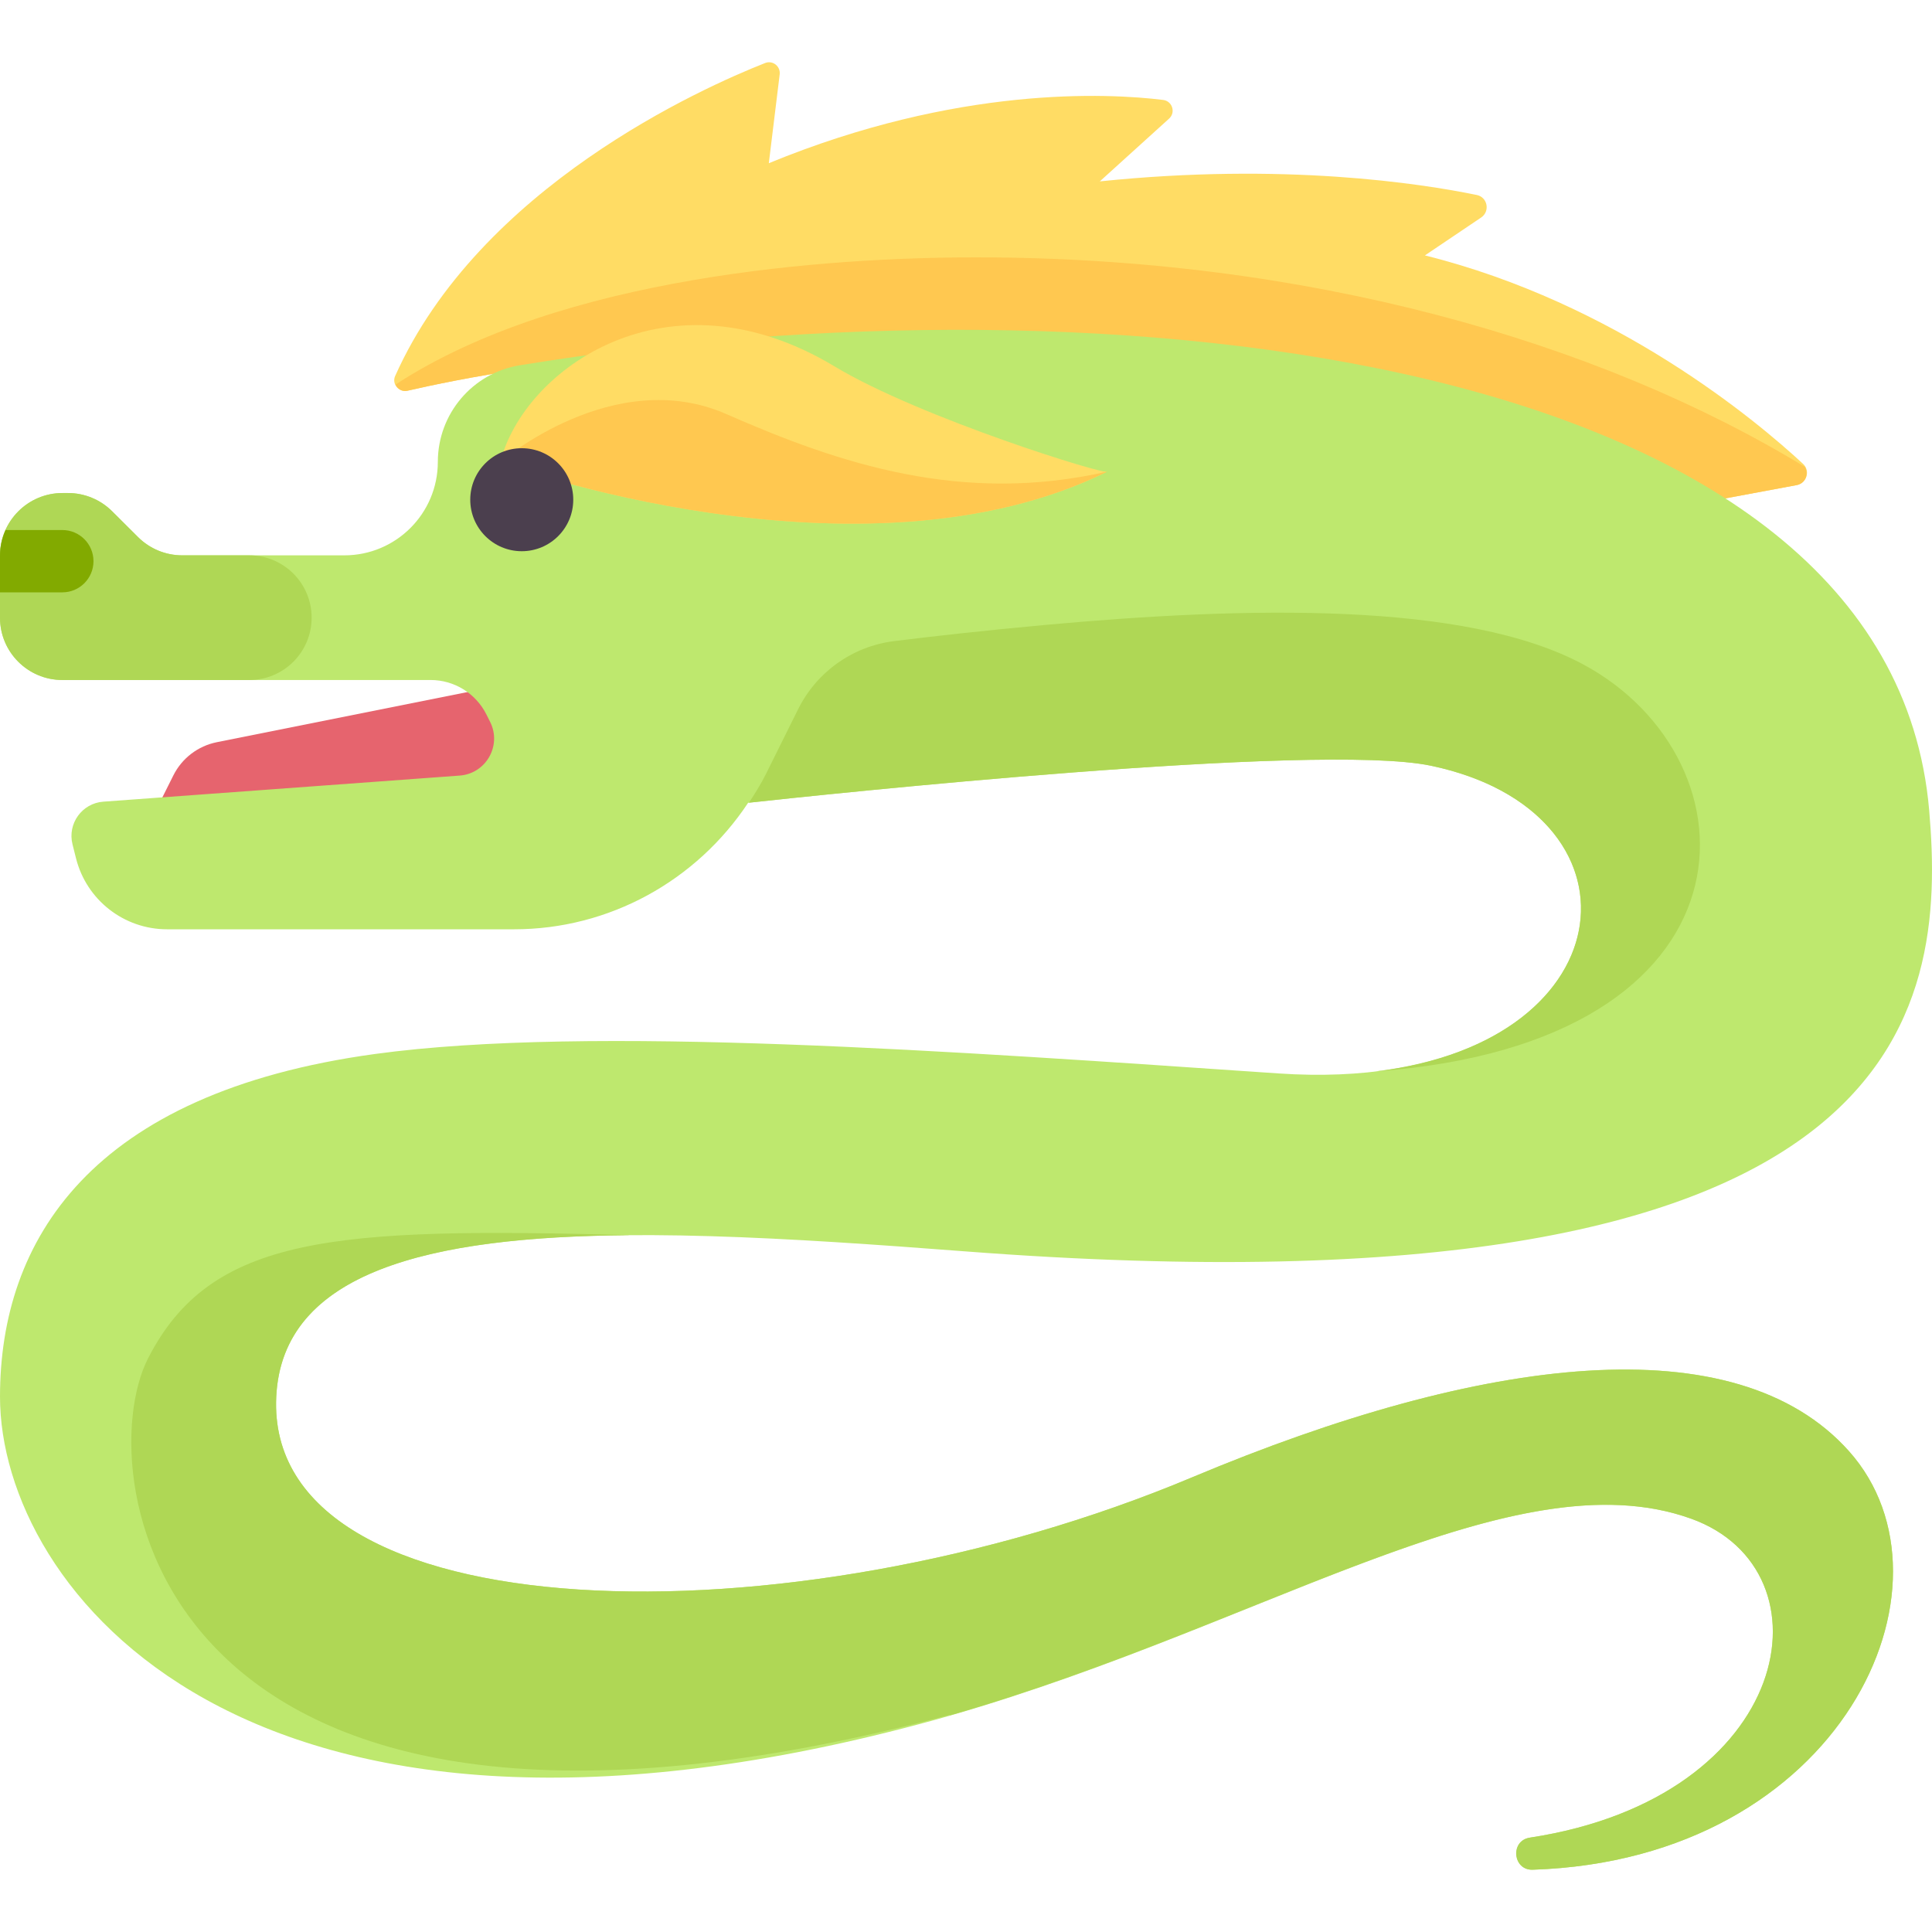 <?xml version="1.0" encoding="iso-8859-1"?>
<!-- Generator: Adobe Illustrator 19.0.0, SVG Export Plug-In . SVG Version: 6.00 Build 0)  -->
<svg version="1.1" id="Capa_1" xmlns="http://www.w3.org/2000/svg" xmlns:xlink="http://www.w3.org/1999/xlink" x="0px" y="0px"
	 viewBox="0 0 512 512" style="enable-background:new 0 0 512 512;" xml:space="preserve">
<path style="fill:#E6646E;" d="M41.292,214.788l4.646-9.292c2.279-4.559,6.536-7.81,11.534-8.81l74.663-14.933l8.258,33.034
	L41.292,214.788L41.292,214.788z"/>
<path style="fill:#FFDC64;" d="M377.617,67.685l14.9-10.038c2.421-1.631,1.712-5.383-1.147-5.971
	c-14.889-3.063-51.143-8.664-99.912-3.605l18.359-16.631c1.822-1.651,0.859-4.657-1.581-4.957
	c-14.591-1.793-54.388-3.851-104.492,16.771l2.881-23.538c0.262-2.144-1.849-3.809-3.858-3.017
	c-16.651,6.566-75.673,32.837-98.052,82.955c-0.942,2.109,1.003,4.41,3.254,3.894c12.66-2.906,45.309-9.588,73.716-8.506
	l95.341,70.571l199.109-37.054c2.667-0.496,3.681-3.787,1.691-5.631C465.322,111.337,428.236,80.298,377.617,67.685z"/>
<path style="fill:#FFC850;" d="M478.308,123.73c-55.064-33.507-132.439-55.528-219.544-55.529
	c-39.292,0-109.854,4.903-153.936,33.703c0.538,1.144,1.735,1.965,3.142,1.642c12.659-2.906,45.308-9.588,73.716-8.505
	l95.341,70.571l199.109-37.055C478.465,128.124,479.401,125.601,478.308,123.73z"/>
<path style="fill:#BEE86E;" d="M315.976,391.483c-107.081,44.977-245.8,41.488-242.766-21.334
	c2.417-50.067,89.945-45.621,182.333-38.539c251.399,19.269,260.283-63.65,255.716-116.822
	C500.817,93.223,293.299,71.417,137.741,96.803c-12.535,2.046-21.71,12.893-21.71,25.594l0,0c0,13.683-11.092,24.775-24.775,24.775
	H48.294c-4.39,0-8.6-1.74-11.71-4.838l-6.866-6.842c-3.109-3.097-7.324-4.837-11.721-4.837h-1.422
	C7.421,130.655,0,138.076,0,147.231v16.458c0,9.122,7.395,16.517,16.517,16.517h97.587c6.262,0,11.988,3.533,14.796,9.13
	l0.991,1.975c3.143,6.264-1.085,13.713-8.075,14.225l-94.43,6.913c-5.643,0.413-9.549,5.816-8.172,11.304l0.926,3.692
	c2.777,11.068,12.726,18.829,24.137,18.829h91.957c25.241,0,48.343-12.859,62.029-33.526c18.153-1.985,150.686-16.146,180.908-9.831
	c64.231,13.42,50.763,87.746-40.403,81.552c-85.887-5.835-182.304-12.944-239.313-5.162C23.828,289.63,0,328.857,0,370.149
	c0,50.583,64.434,134.562,243.802,86.713c87.713-23.399,156.173-71.792,204.435-54.368c37.851,13.666,27.339,73.786-42.784,84.496
	c-5.237,0.8-4.518,8.681,0.777,8.504c81.851-2.733,115.14-75.708,83.792-110.894C459.977,350.879,392.984,359.138,315.976,391.483z"
	/>
<path style="fill:#FFDC64;" d="M132.606,122.397c-0.116,0.457,95.533,34.84,160.826,2.581c0.184,1.199-49.551-14.194-72.261-27.872
	C176.849,70.412,138.845,97.88,132.606,122.397z"/>
<g>
	<path style="fill:#AFD755;" d="M202.95,205.187c-1.324,2.638-2.871,5.111-4.471,7.537c18.85-2.059,150.57-16.101,180.692-9.807
		c57.645,12.044,52.663,73.105-14.856,81.031c103.927-7.461,102.549-82.451,55.259-107.871
		c-31.168-16.755-89.31-15.325-142.548-10.465c-16.538,1.51-30.207,3.064-40.088,4.293c-11.002,1.368-20.519,8.155-25.45,18.085
		L202.95,205.187z"/>
	<path style="fill:#AFD755;" d="M405.374,487.003c-5.231,0.796-4.51,8.669,0.778,8.495c81.907-2.689,115.227-75.7,83.869-110.896
		c-30.044-33.722-97.037-25.464-174.045,6.882c-107.081,44.976-245.8,41.487-242.766-21.335
		c1.601-33.163,40.558-42.401,93.52-42.805l-0.195-0.035c-77.958-2.065-110.61,0.021-127.307,32.69
		c-15.829,30.969,1.176,150.544,212.517,94.456l0.033,0.118c83.87-24.086,149.68-68.967,196.459-52.078
		C486.101,416.165,475.567,476.325,405.374,487.003z"/>
</g>
<path style="fill:#FFC850;" d="M293.432,124.978c-38.453,8.775-70.971-2.065-100.908-15.226s-59.918,12.646-59.918,12.646
	C132.49,122.853,228.139,157.237,293.432,124.978z"/>
<circle style="fill:#4B3F4E;" cx="138.27" cy="132.429" r="13.648"/>
<path style="fill:#AFD755;" d="M16.517,180.206h49.551c9.122,0,16.517-7.395,16.517-16.517l0,0c0-9.122-7.395-16.517-16.517-16.517
	H48.294c-4.39,0-8.6-1.74-11.71-4.838l-6.866-6.841c-3.109-3.097-7.324-4.837-11.721-4.837h-1.422
	C7.421,130.655,0,138.076,0,147.231v16.458C0,172.811,7.395,180.206,16.517,180.206z"/>
<path style="fill:#82AA00;" d="M16.517,156.979c4.561,0,8.258-3.698,8.258-8.258c0-4.561-3.697-8.258-8.258-8.258H1.474
	C0.544,142.533,0,144.814,0,147.231v9.748H16.517z"/>
<g>
</g>
<g>
</g>
<g>
</g>
<g>
</g>
<g>
</g>
<g>
</g>
<g>
</g>
<g>
</g>
<g>
</g>
<g>
</g>
<g>
</g>
<g>
</g>
<g>
</g>
<g>
</g>
<g>
</g>
</svg>
